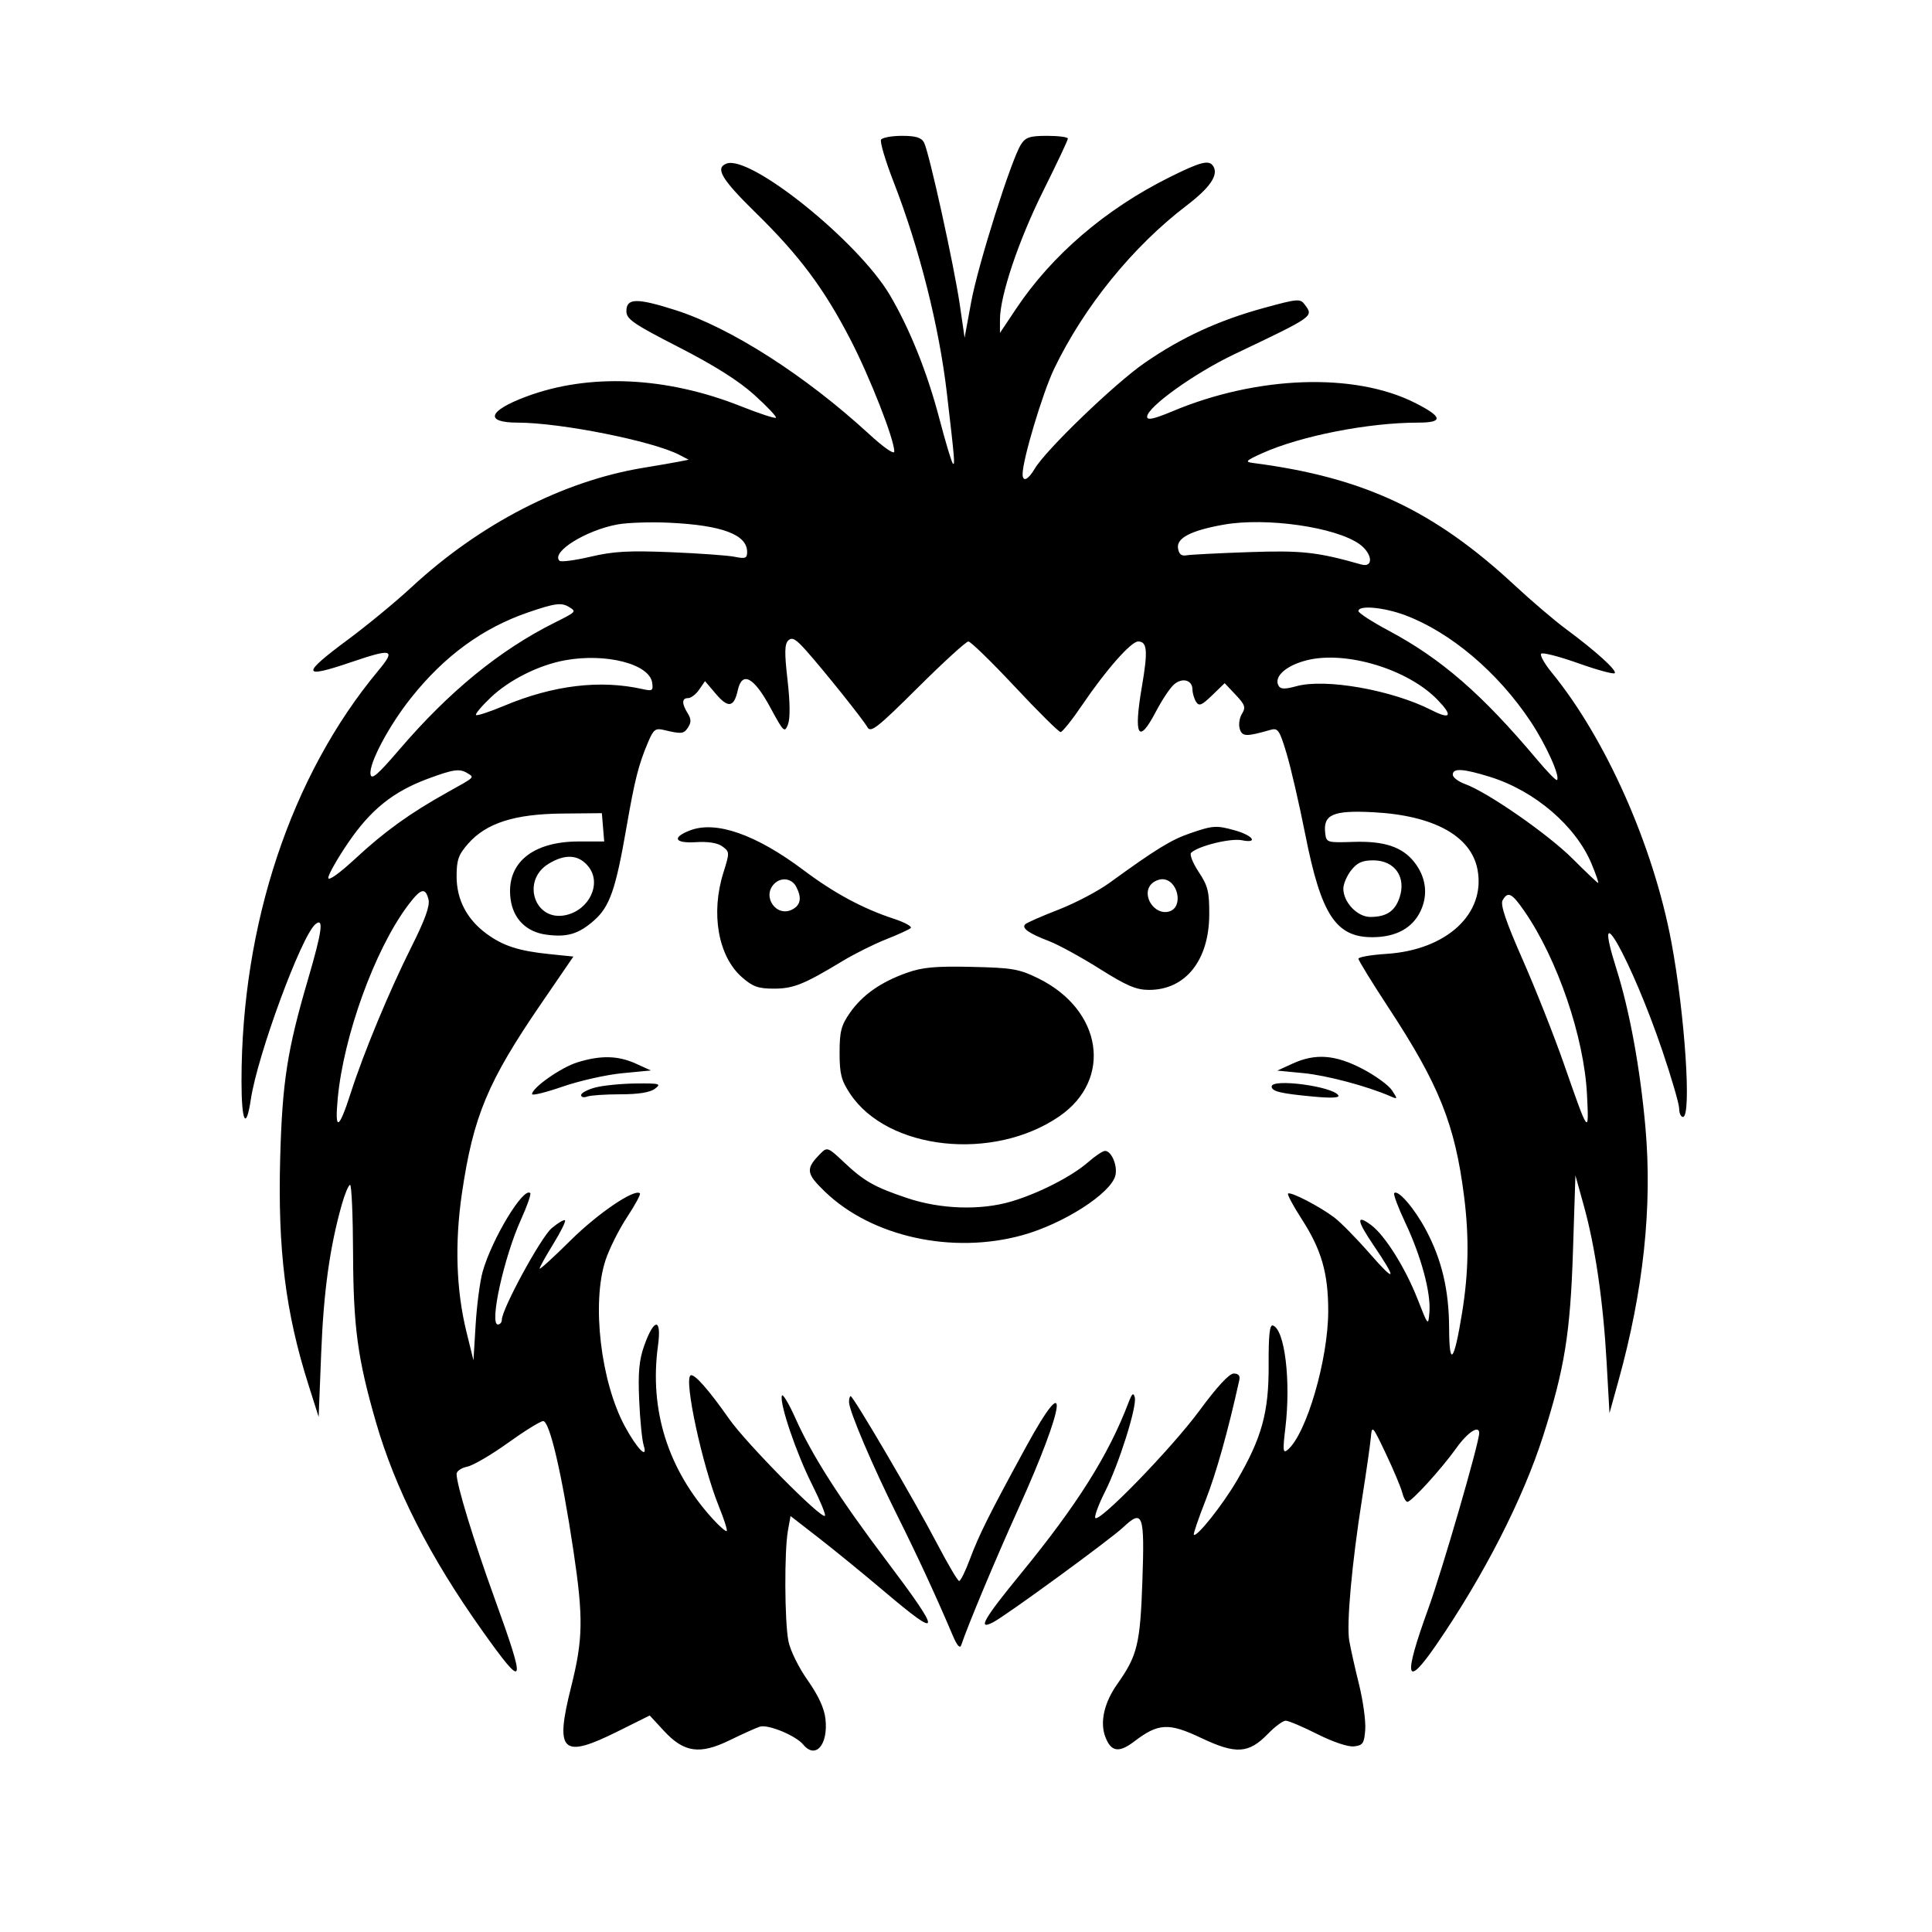 <svg xmlns="http://www.w3.org/2000/svg" width="512" height="512" viewBox="0 0 512 512" version="1.1">
	<path d="M 233.490 37.017 C 233.144 37.576, 234.651 42.638, 236.837 48.267 C 243.632 65.754, 248.848 86.412, 250.909 104 C 252.977 121.652, 253.132 123.465, 252.518 122.851 C 252.181 122.514, 250.569 117.146, 248.936 110.921 C 245.728 98.693, 241.113 87.176, 235.831 78.211 C 227.444 63.979, 198.814 40.939, 192.518 43.355 C 189.442 44.535, 191.215 47.510, 200.292 56.400 C 211.836 67.704, 218.397 76.491, 225.383 90 C 230.562 100.014, 237 116.456, 237 119.668 C 237 120.550, 234.194 118.598, 230.250 114.974 C 213.442 99.527, 193.606 86.835, 179 82.182 C 168.755 78.918, 166 78.974, 166 82.445 C 166 84.579, 167.770 85.797, 179.927 92.033 C 189.399 96.891, 195.810 100.946, 199.970 104.711 C 203.334 107.756, 205.880 110.454, 205.626 110.707 C 205.373 110.960, 201.191 109.587, 196.333 107.656 C 176.552 99.792, 156.106 98.873, 139.463 105.100 C 129.312 108.898, 128.318 111.998, 137.250 112.004 C 148.555 112.011, 173.015 116.887, 180 120.526 L 182.500 121.828 180 122.326 C 178.625 122.599, 174.350 123.340, 170.500 123.972 C 149.209 127.467, 127.165 138.826, 109 155.662 C 104.875 159.485, 97.338 165.699, 92.250 169.471 C 79.761 178.731, 79.913 179.951, 93 175.500 C 104.059 171.739, 104.994 172.030, 100.230 177.750 C 77.139 205.476, 64 244.921, 64 286.520 C 64 297.369, 65.212 299.744, 66.469 291.358 C 68.235 279.585, 79.875 248.009, 83.584 244.930 C 85.884 243.022, 85.369 246.788, 81.557 259.773 C 76.131 278.254, 74.806 286.781, 74.257 306.759 C 73.586 331.167, 75.651 347.766, 81.751 367 L 84.446 375.500 85.121 358.500 C 85.768 342.192, 87.389 330.520, 90.573 319.250 C 91.388 316.362, 92.381 314.002, 92.778 314.004 C 93.175 314.006, 93.530 322.219, 93.568 332.254 C 93.640 351.666, 94.778 360.076, 99.590 376.748 C 104.763 394.673, 113.890 412.585, 127.865 432.238 C 139.178 448.147, 139.579 447.100, 131.123 423.737 C 125.481 408.150, 121 393.489, 121 390.614 C 121 389.864, 122.263 388.997, 123.806 388.689 C 125.349 388.380, 130.187 385.558, 134.556 382.418 C 138.925 379.278, 143.142 376.661, 143.927 376.604 C 145.630 376.480, 148.900 390.463, 151.971 411 C 154.624 428.743, 154.526 434.404, 151.347 447.074 C 146.999 464.406, 148.904 466.207, 163.765 458.810 L 172.183 454.621 175.919 458.667 C 181.271 464.464, 185.432 465.059, 193.400 461.169 C 196.755 459.531, 200.330 457.920, 201.345 457.590 C 203.501 456.889, 210.885 459.930, 212.872 462.337 C 216.141 466.297, 219.526 462.363, 218.753 455.503 C 218.436 452.689, 216.873 449.305, 214.027 445.269 C 211.614 441.846, 209.410 437.350, 208.931 434.870 C 207.917 429.622, 207.839 411.043, 208.808 405.633 L 209.500 401.766 217 407.587 C 221.125 410.788, 228.906 417.141, 234.292 421.704 C 249.707 434.764, 249.777 433.287, 234.695 413.285 C 222.410 396.992, 215.200 385.701, 210.803 375.867 C 209.041 371.927, 207.424 369.229, 207.209 369.873 C 206.538 371.885, 211 385.045, 215.153 393.304 C 217.338 397.651, 218.899 401.434, 218.621 401.712 C 217.677 402.657, 197.788 382.531, 193.211 376 C 187.754 368.212, 183.944 363.917, 183.007 364.496 C 181.191 365.618, 186.128 388.434, 190.532 399.270 C 191.887 402.607, 192.814 405.519, 192.590 405.743 C 192.367 405.966, 190.695 404.513, 188.875 402.513 C 177.029 389.495, 172.036 373.704, 174.370 356.638 C 175.384 349.224, 173.374 349.185, 170.738 356.566 C 169.377 360.377, 169.069 363.663, 169.386 371 C 169.611 376.225, 170.144 381.625, 170.571 383 C 171.794 386.940, 168.884 384.041, 165.646 378.092 C 159.204 366.255, 156.743 345.341, 160.457 334 C 161.447 330.975, 164.009 325.847, 166.150 322.604 C 168.291 319.362, 169.837 316.503, 169.585 316.252 C 168.237 314.903, 158.465 321.526, 151.250 328.679 C 146.713 333.177, 143 336.561, 143 336.198 C 143 335.836, 144.621 332.914, 146.601 329.705 C 148.582 326.495, 149.989 323.655, 149.727 323.394 C 149.465 323.132, 147.877 324.074, 146.197 325.488 C 143.344 327.889, 132.988 346.922, 132.996 349.750 C 132.998 350.438, 132.522 351, 131.939 351 C 129.616 351, 133.560 333.132, 138.086 323.150 C 139.698 319.594, 140.791 316.458, 140.515 316.182 C 138.765 314.432, 130.384 328.273, 127.909 337 C 127.207 339.475, 126.371 345.775, 126.052 351 L 125.472 360.500 123.624 353 C 120.890 341.901, 120.480 329.414, 122.417 316.238 C 125.418 295.824, 129.246 286.656, 143.392 266 L 151.952 253.500 145.498 252.835 C 137.432 252.003, 133.265 250.647, 128.912 247.435 C 123.719 243.603, 121.011 238.416, 121.005 232.285 C 121.001 227.889, 121.481 226.522, 124.060 223.584 C 128.858 218.120, 136.356 215.719, 149 215.600 L 159.500 215.500 159.810 219.250 L 160.121 223 153.376 223 C 140.964 223, 134.047 228.856, 135.312 238.292 C 136.014 243.525, 139.505 246.990, 144.787 247.698 C 150.304 248.438, 153.312 247.543, 157.417 243.939 C 161.567 240.295, 163.164 235.738, 165.979 219.500 C 168.214 206.611, 169.213 202.662, 171.753 196.669 C 173.176 193.312, 173.693 192.914, 175.938 193.451 C 180.637 194.573, 181.216 194.510, 182.354 192.753 C 183.206 191.438, 183.179 190.516, 182.243 189.017 C 180.620 186.419, 180.668 185, 182.378 185 C 183.136 185, 184.448 183.988, 185.294 182.750 L 186.833 180.500 189.739 183.919 C 192.976 187.726, 194.520 187.462, 195.515 182.931 C 196.650 177.763, 199.771 179.406, 204.125 187.462 C 207.688 194.055, 207.938 194.293, 208.829 191.951 C 209.427 190.377, 209.383 186.109, 208.706 180.217 C 207.872 172.946, 207.915 170.693, 208.906 169.728 C 209.911 168.751, 210.892 169.316, 213.716 172.500 C 218.589 177.996, 228.695 190.640, 229.907 192.760 C 230.765 194.258, 232.614 192.797, 243.216 182.250 C 249.988 175.512, 256.024 170, 256.629 170 C 257.233 170, 262.782 175.400, 268.959 182 C 275.136 188.600, 280.583 194, 281.064 194 C 281.545 194, 284.149 190.738, 286.850 186.750 C 293.065 177.575, 299.743 170, 301.616 170 C 304.033 170, 304.241 172.485, 302.616 181.943 C 300.356 195.103, 301.682 197.475, 306.329 188.581 C 307.885 185.604, 310.005 182.400, 311.042 181.462 C 313.245 179.468, 315.993 180.162, 316.015 182.719 C 316.024 183.698, 316.454 185.170, 316.972 185.988 C 317.755 187.227, 318.469 186.937, 321.231 184.261 L 324.549 181.045 327.453 184.122 C 329.952 186.770, 330.186 187.472, 329.131 189.162 C 328.457 190.242, 328.197 192.044, 328.553 193.167 C 329.211 195.241, 330.210 195.273, 336.691 193.423 C 338.672 192.857, 339.078 193.452, 340.946 199.649 C 342.082 203.417, 344.326 213.138, 345.932 221.252 C 350.131 242.462, 354.033 248.402, 363.746 248.368 C 369.943 248.347, 374.313 245.967, 376.458 241.447 C 378.520 237.103, 377.926 232.447, 374.806 228.480 C 371.613 224.421, 366.843 222.838, 358.631 223.110 C 351.663 223.342, 351.493 223.289, 351.196 220.799 C 350.604 215.849, 353.262 214.692, 363.946 215.251 C 379.986 216.090, 389.886 221.547, 391.561 230.472 C 393.754 242.163, 383.369 251.763, 367.423 252.787 C 363.340 253.049, 360 253.629, 360 254.077 C 360 254.525, 363.632 260.428, 368.071 267.196 C 381.379 287.482, 385.588 298.007, 387.990 317 C 389.361 327.839, 389.203 337.199, 387.470 347.885 C 385.336 361.041, 384.068 362.544, 384.030 351.960 C 383.995 341.882, 382.091 333.827, 377.876 325.918 C 374.838 320.220, 370.491 315.176, 369.484 316.183 C 369.195 316.471, 370.532 320.036, 372.453 324.104 C 376.636 332.960, 379.235 342.629, 378.810 347.758 C 378.503 351.458, 378.468 351.419, 375.667 344.263 C 372.427 335.987, 367.009 327.355, 363.359 324.652 C 359.340 321.675, 359.531 323.419, 363.934 329.903 C 370.312 339.295, 369.978 340.198, 363.057 332.272 C 359.585 328.296, 355.340 323.973, 353.623 322.666 C 349.775 319.737, 341.969 315.698, 341.351 316.316 C 341.101 316.566, 342.725 319.602, 344.961 323.061 C 350.195 331.159, 352.002 337.421, 351.993 347.432 C 351.982 360.310, 346.188 380.109, 341.226 384.227 C 339.997 385.247, 339.914 384.436, 340.632 378.457 C 342.135 365.942, 340.476 352.300, 337.325 351.268 C 336.471 350.988, 336.164 353.838, 336.205 361.692 C 336.269 374.243, 334.409 381.027, 327.795 392.351 C 324.020 398.814, 317.140 407.473, 316.381 406.715 C 316.195 406.529, 317.598 402.416, 319.498 397.576 C 322.316 390.397, 325.428 379.304, 328.426 365.750 C 328.686 364.573, 328.205 364, 326.956 364 C 325.763 364, 322.530 367.491, 317.925 373.750 C 310.463 383.893, 290.853 404.058, 290.240 402.219 C 290.046 401.639, 291.215 398.536, 292.836 395.324 C 296.517 388.033, 301.332 372.793, 300.730 370.338 C 300.381 368.915, 299.993 369.252, 299.013 371.833 C 293.792 385.574, 285.446 398.821, 270.556 417 C 260.630 429.119, 258.893 432.182, 263.250 429.883 C 266.834 427.992, 294.180 408.018, 297.664 404.746 C 302.874 399.853, 303.361 401.211, 302.746 418.938 C 302.163 435.739, 301.436 438.727, 296.094 446.287 C 292.616 451.210, 291.440 456.396, 292.919 460.286 C 294.434 464.272, 296.516 464.606, 300.571 461.513 C 306.978 456.627, 309.711 456.487, 318.372 460.600 C 327.535 464.951, 330.923 464.738, 336.010 459.490 C 337.870 457.570, 339.990 456, 340.721 456 C 341.452 456, 345.229 457.601, 349.115 459.558 C 353.284 461.657, 357.270 462.989, 358.840 462.808 C 361.182 462.537, 361.536 462.007, 361.802 458.369 C 361.968 456.097, 361.226 450.697, 360.153 446.369 C 359.080 442.041, 357.915 436.830, 357.563 434.789 C 356.801 430.365, 358.260 414.266, 360.988 397 C 362.075 390.125, 363.106 382.925, 363.281 381 C 363.590 377.590, 363.693 377.701, 367.287 385.280 C 369.317 389.559, 371.256 394.172, 371.597 395.530 C 371.938 396.889, 372.556 398, 372.972 398 C 374.064 398, 381.993 389.293, 385.949 383.750 C 388.947 379.550, 392 377.551, 392 379.789 C 392 382.373, 382.229 416.052, 378.474 426.411 C 371.792 444.842, 372.493 447.745, 380.727 435.750 C 393.260 417.493, 403.609 397.242, 408.952 380.519 C 414.626 362.758, 416.154 353.279, 416.856 331.500 L 417.500 311.500 419.724 319.500 C 422.756 330.407, 424.864 344.871, 425.771 361 L 426.530 374.500 428.888 366 C 435.541 342.017, 437.913 319.793, 436.059 298.809 C 434.682 283.228, 431.870 267.859, 428.371 256.780 C 421.494 235.012, 432.382 254.409, 440.542 278.464 C 442.994 285.692, 445 292.594, 445 293.803 C 445 295.011, 445.450 296, 446 296 C 448.324 296, 446.529 268.871, 442.935 249.666 C 438.156 224.133, 425.538 195.709, 411.219 178.225 C 409.293 175.873, 408.039 173.628, 408.432 173.235 C 408.824 172.842, 413.238 173.979, 418.240 175.760 C 423.242 177.541, 427.597 178.729, 427.917 178.400 C 428.593 177.704, 422.885 172.535, 415 166.701 C 411.975 164.463, 405.900 159.287, 401.500 155.198 C 379.963 135.187, 361.317 126.464, 332 122.684 C 329.834 122.405, 330.169 122.060, 334.500 120.109 C 344.680 115.523, 362.626 112, 375.807 112 C 382.614 112, 382.365 110.480, 374.945 106.739 C 358.937 98.668, 333.201 99.565, 310.750 108.976 C 305.788 111.056, 304 111.446, 304 110.448 C 304 107.907, 316.469 98.952, 327 93.931 C 348.467 83.694, 348.138 83.926, 345.763 80.706 C 344.580 79.101, 343.895 79.158, 335 81.592 C 322.952 84.888, 313.119 89.417, 303.335 96.174 C 295.423 101.639, 277.168 119.214, 274.220 124.205 C 272.446 127.209, 271 127.847, 271 125.628 C 271 121.808, 276.335 104.013, 279.375 97.696 C 287.277 81.274, 300.215 65.329, 314.425 54.500 C 320.677 49.735, 322.966 46.373, 321.535 44.057 C 320.435 42.276, 318.219 42.839, 309.813 47.033 C 292.908 55.469, 278.739 67.634, 269.246 81.864 L 265 88.228 265 84.726 C 265 78.365, 269.933 63.695, 276.515 50.482 C 280.082 43.323, 283 37.135, 283 36.732 C 283 36.330, 280.535 36, 277.523 36 C 272.943 36, 271.807 36.368, 270.585 38.250 C 268.038 42.172, 259.198 70.121, 257.380 80 L 255.631 89.500 254.365 80.807 C 252.842 70.350, 246.207 40.255, 244.877 37.770 C 244.168 36.446, 242.693 36, 239.024 36 C 236.326 36, 233.835 36.457, 233.490 37.017 M 163.682 138.977 C 155.253 140.511, 145.974 146.308, 148.271 148.605 C 148.657 148.990, 152.348 148.510, 156.473 147.539 C 162.536 146.111, 166.613 145.880, 177.737 146.335 C 185.307 146.644, 192.963 147.196, 194.750 147.562 C 197.537 148.132, 198 147.948, 198 146.268 C 198 141.695, 191.392 139.202, 177.500 138.533 C 172.550 138.295, 166.332 138.495, 163.682 138.977 M 324.231 139.049 C 315.679 140.575, 311.799 142.564, 312.178 145.229 C 312.412 146.873, 313.053 147.406, 314.500 147.158 C 315.600 146.970, 323.025 146.591, 331 146.316 C 345.004 145.834, 349.098 146.285, 360.750 149.594 C 364.091 150.543, 363.732 146.657, 360.250 144.180 C 353.901 139.663, 335.489 137.040, 324.231 139.049 M 140 162.276 C 127.970 166.392, 117.826 173.785, 108.983 184.880 C 103.058 192.314, 97.750 202.301, 98.192 205.185 C 98.435 206.772, 100.051 205.386, 105.856 198.613 C 119.072 183.194, 132.430 172.282, 147 165.002 C 152.663 162.173, 152.749 162.085, 150.971 160.961 C 148.831 159.608, 147.239 159.799, 140 162.276 M 360 161.930 C 360 162.442, 363.560 164.757, 367.911 167.075 C 381.938 174.549, 392.748 183.937, 407.358 201.333 C 410.030 204.514, 412.397 206.936, 412.619 206.715 C 413.535 205.798, 409.720 197.349, 405.590 191.146 C 396.923 178.132, 384.401 167.539, 372.358 163.033 C 366.706 160.918, 360 160.320, 360 161.930 M 149.780 174.973 C 142.819 176.231, 134.966 180.161, 130.029 184.858 C 127.632 187.138, 125.886 189.219, 126.150 189.483 C 126.413 189.746, 129.750 188.654, 133.564 187.055 C 146.641 181.575, 159.024 180.084, 170.337 182.628 C 172.881 183.200, 173.139 183.025, 172.837 180.934 C 172.120 175.971, 160.656 173.007, 149.780 174.973 M 346.500 174.930 C 340.796 176.310, 337.389 179.393, 338.887 181.817 C 339.405 182.655, 340.624 182.665, 343.544 181.855 C 351.227 179.724, 368.840 182.837, 379.347 188.182 C 384.500 190.804, 385.110 189.742, 380.932 185.426 C 373.146 177.387, 356.863 172.423, 346.500 174.930 M 113.341 206.393 C 104.170 209.802, 98.218 214.590, 92.256 223.356 C 89.365 227.606, 87 231.782, 87 232.635 C 87 233.563, 89.917 231.483, 94.250 227.467 C 101.944 220.336, 108.729 215.452, 118.500 210.013 C 125.972 205.854, 125.733 206.075, 123.971 204.961 C 121.844 203.615, 120.230 203.833, 113.341 206.393 M 385 205.299 C 385 206.014, 386.462 207.128, 388.250 207.777 C 394.239 209.948, 410.251 221.066, 416.751 227.565 C 420.290 231.104, 423.344 234, 423.537 234 C 423.731 234, 422.940 231.716, 421.780 228.925 C 417.614 218.899, 406.734 209.575, 394.909 205.895 C 387.767 203.672, 385 203.505, 385 205.299 M 182.836 220.077 C 177.986 221.956, 178.765 223.530, 184.375 223.186 C 187.732 222.980, 190.178 223.375, 191.466 224.330 C 193.377 225.748, 193.384 225.940, 191.716 231.232 C 188.304 242.055, 190.316 253.436, 196.619 258.970 C 199.477 261.480, 200.928 262, 205.075 262 C 210.260 262, 213.034 260.887, 223.245 254.711 C 226.404 252.800, 231.579 250.213, 234.745 248.962 C 237.910 247.712, 240.878 246.358, 241.340 245.954 C 241.802 245.551, 239.777 244.433, 236.840 243.471 C 228.710 240.808, 221.034 236.679, 213.058 230.678 C 200.376 221.138, 189.732 217.404, 182.836 220.077 M 315.287 220.866 C 310.313 222.585, 306.316 225.048, 294 233.982 C 290.975 236.176, 284.900 239.367, 280.500 241.073 C 276.100 242.779, 272.143 244.515, 271.708 244.930 C 270.640 245.947, 272.595 247.337, 278 249.405 C 280.475 250.352, 286.502 253.648, 291.394 256.730 C 298.566 261.249, 301.106 262.333, 304.516 262.333 C 314.145 262.333, 320.396 254.531, 320.462 242.431 C 320.495 236.299, 320.122 234.785, 317.662 231.067 C 316.101 228.707, 315.201 226.421, 315.662 225.986 C 317.592 224.166, 326.112 222.072, 329.131 222.676 C 333.611 223.572, 332.012 221.375, 327.214 220.043 C 322.321 218.684, 321.425 218.746, 315.287 220.866 M 145.382 228.909 C 138.031 233.391, 141.688 244.326, 149.933 242.515 C 156.192 241.140, 159.489 234.162, 155.984 229.707 C 153.432 226.463, 149.837 226.192, 145.382 228.909 M 358.073 230.635 C 356.933 232.084, 356 234.273, 356 235.500 C 356 239.105, 359.707 243, 363.138 243 C 367.351 243, 369.621 241.527, 370.853 237.993 C 372.773 232.485, 369.660 228, 363.918 228 C 361.033 228, 359.657 228.620, 358.073 230.635 M 205.200 234.200 C 201.806 237.594, 205.797 243.249, 210 241 C 212.218 239.813, 212.529 237.857, 210.965 234.934 C 209.798 232.754, 207.002 232.398, 205.200 234.200 M 305.200 234.200 C 302.285 237.115, 305.947 242.786, 309.928 241.523 C 313.770 240.303, 312.117 233, 308 233 C 307.120 233, 305.860 233.540, 305.200 234.200 M 107.874 240.250 C 99.244 251.935, 91.078 274.503, 89.511 291 C 88.656 299.997, 89.786 299.511, 92.999 289.500 C 96.359 279.026, 103.227 262.504, 109.010 250.979 C 112.644 243.738, 113.976 240.042, 113.556 238.368 C 112.709 234.993, 111.448 235.410, 107.874 240.250 M 398.202 238.603 C 397.562 239.748, 399.089 244.257, 403.535 254.353 C 406.962 262.134, 411.883 274.575, 414.470 282 C 421.058 300.901, 421.122 300.984, 420.565 290 C 419.798 274.865, 412.764 254.239, 404.053 241.577 C 400.660 236.646, 399.599 236.107, 398.202 238.603 M 240.321 257.804 C 233.394 260.266, 228.541 263.678, 225.234 268.415 C 222.921 271.726, 222.500 273.355, 222.500 278.988 C 222.500 284.582, 222.941 286.312, 225.259 289.814 C 235.192 304.824, 263.250 307.868, 280.743 295.833 C 294.954 286.055, 292.138 267.617, 275.161 259.280 C 270.067 256.779, 268.297 256.473, 257.500 256.232 C 247.892 256.018, 244.468 256.331, 240.321 257.804 M 153 281.537 C 148.681 282.878, 141 288.268, 141 289.958 C 141 290.405, 144.653 289.505, 149.117 287.959 C 153.582 286.414, 160.669 284.819, 164.867 284.417 L 172.500 283.685 168.500 281.868 C 163.769 279.721, 159.166 279.622, 153 281.537 M 342.500 281.887 L 338.500 283.722 345.500 284.401 C 351.620 284.994, 362.368 287.858, 368.500 290.529 C 370.416 291.364, 370.432 291.297, 368.893 288.950 C 368.009 287.603, 364.482 285.038, 361.055 283.250 C 353.840 279.486, 348.577 279.100, 342.500 281.887 M 157.750 288.203 C 155.688 288.750, 154 289.652, 154 290.206 C 154 290.761, 154.712 290.941, 155.582 290.607 C 156.452 290.273, 160.416 290, 164.391 290 C 169.197 290, 172.268 289.508, 173.559 288.532 C 175.323 287.197, 174.862 287.070, 168.500 287.135 C 164.650 287.175, 159.813 287.655, 157.750 288.203 M 337 287.933 C 337 289.224, 339.311 289.788, 347.898 290.594 C 352.844 291.058, 355.087 290.949, 354.665 290.267 C 353.192 287.884, 337 285.744, 337 287.933 M 217.635 305.508 C 213.405 309.738, 213.521 310.906, 218.662 315.849 C 231.075 327.782, 252.420 332.470, 270.957 327.335 C 281.861 324.315, 294.392 316.271, 295.582 311.529 C 296.226 308.963, 294.565 305, 292.847 305 C 292.251 305, 290.223 306.353, 288.339 308.007 C 284.105 311.725, 275.267 316.250, 268.068 318.388 C 259.861 320.824, 249.287 320.482, 240.376 317.490 C 231.622 314.551, 228.950 313.020, 223.391 307.753 C 219.575 304.138, 219.165 303.978, 217.635 305.508 M 225 371.557 C 225 373.858, 231.207 388.441, 237.865 401.783 C 243.199 412.471, 248.039 422.944, 252.524 433.500 C 253.622 436.085, 254.401 436.969, 254.727 436 C 256.527 430.633, 263.832 413.183, 269.797 400 C 282.430 372.080, 283.718 361.783, 271.858 383.524 C 262.059 401.488, 259.454 406.712, 256.922 413.479 C 255.786 416.515, 254.551 418.991, 254.178 418.979 C 253.805 418.968, 251.108 414.383, 248.185 408.790 C 242.403 397.730, 226.141 370, 225.436 370 C 225.196 370, 225 370.700, 225 371.557" stroke="none" fill="black" fill-rule="evenodd"/>
</svg>